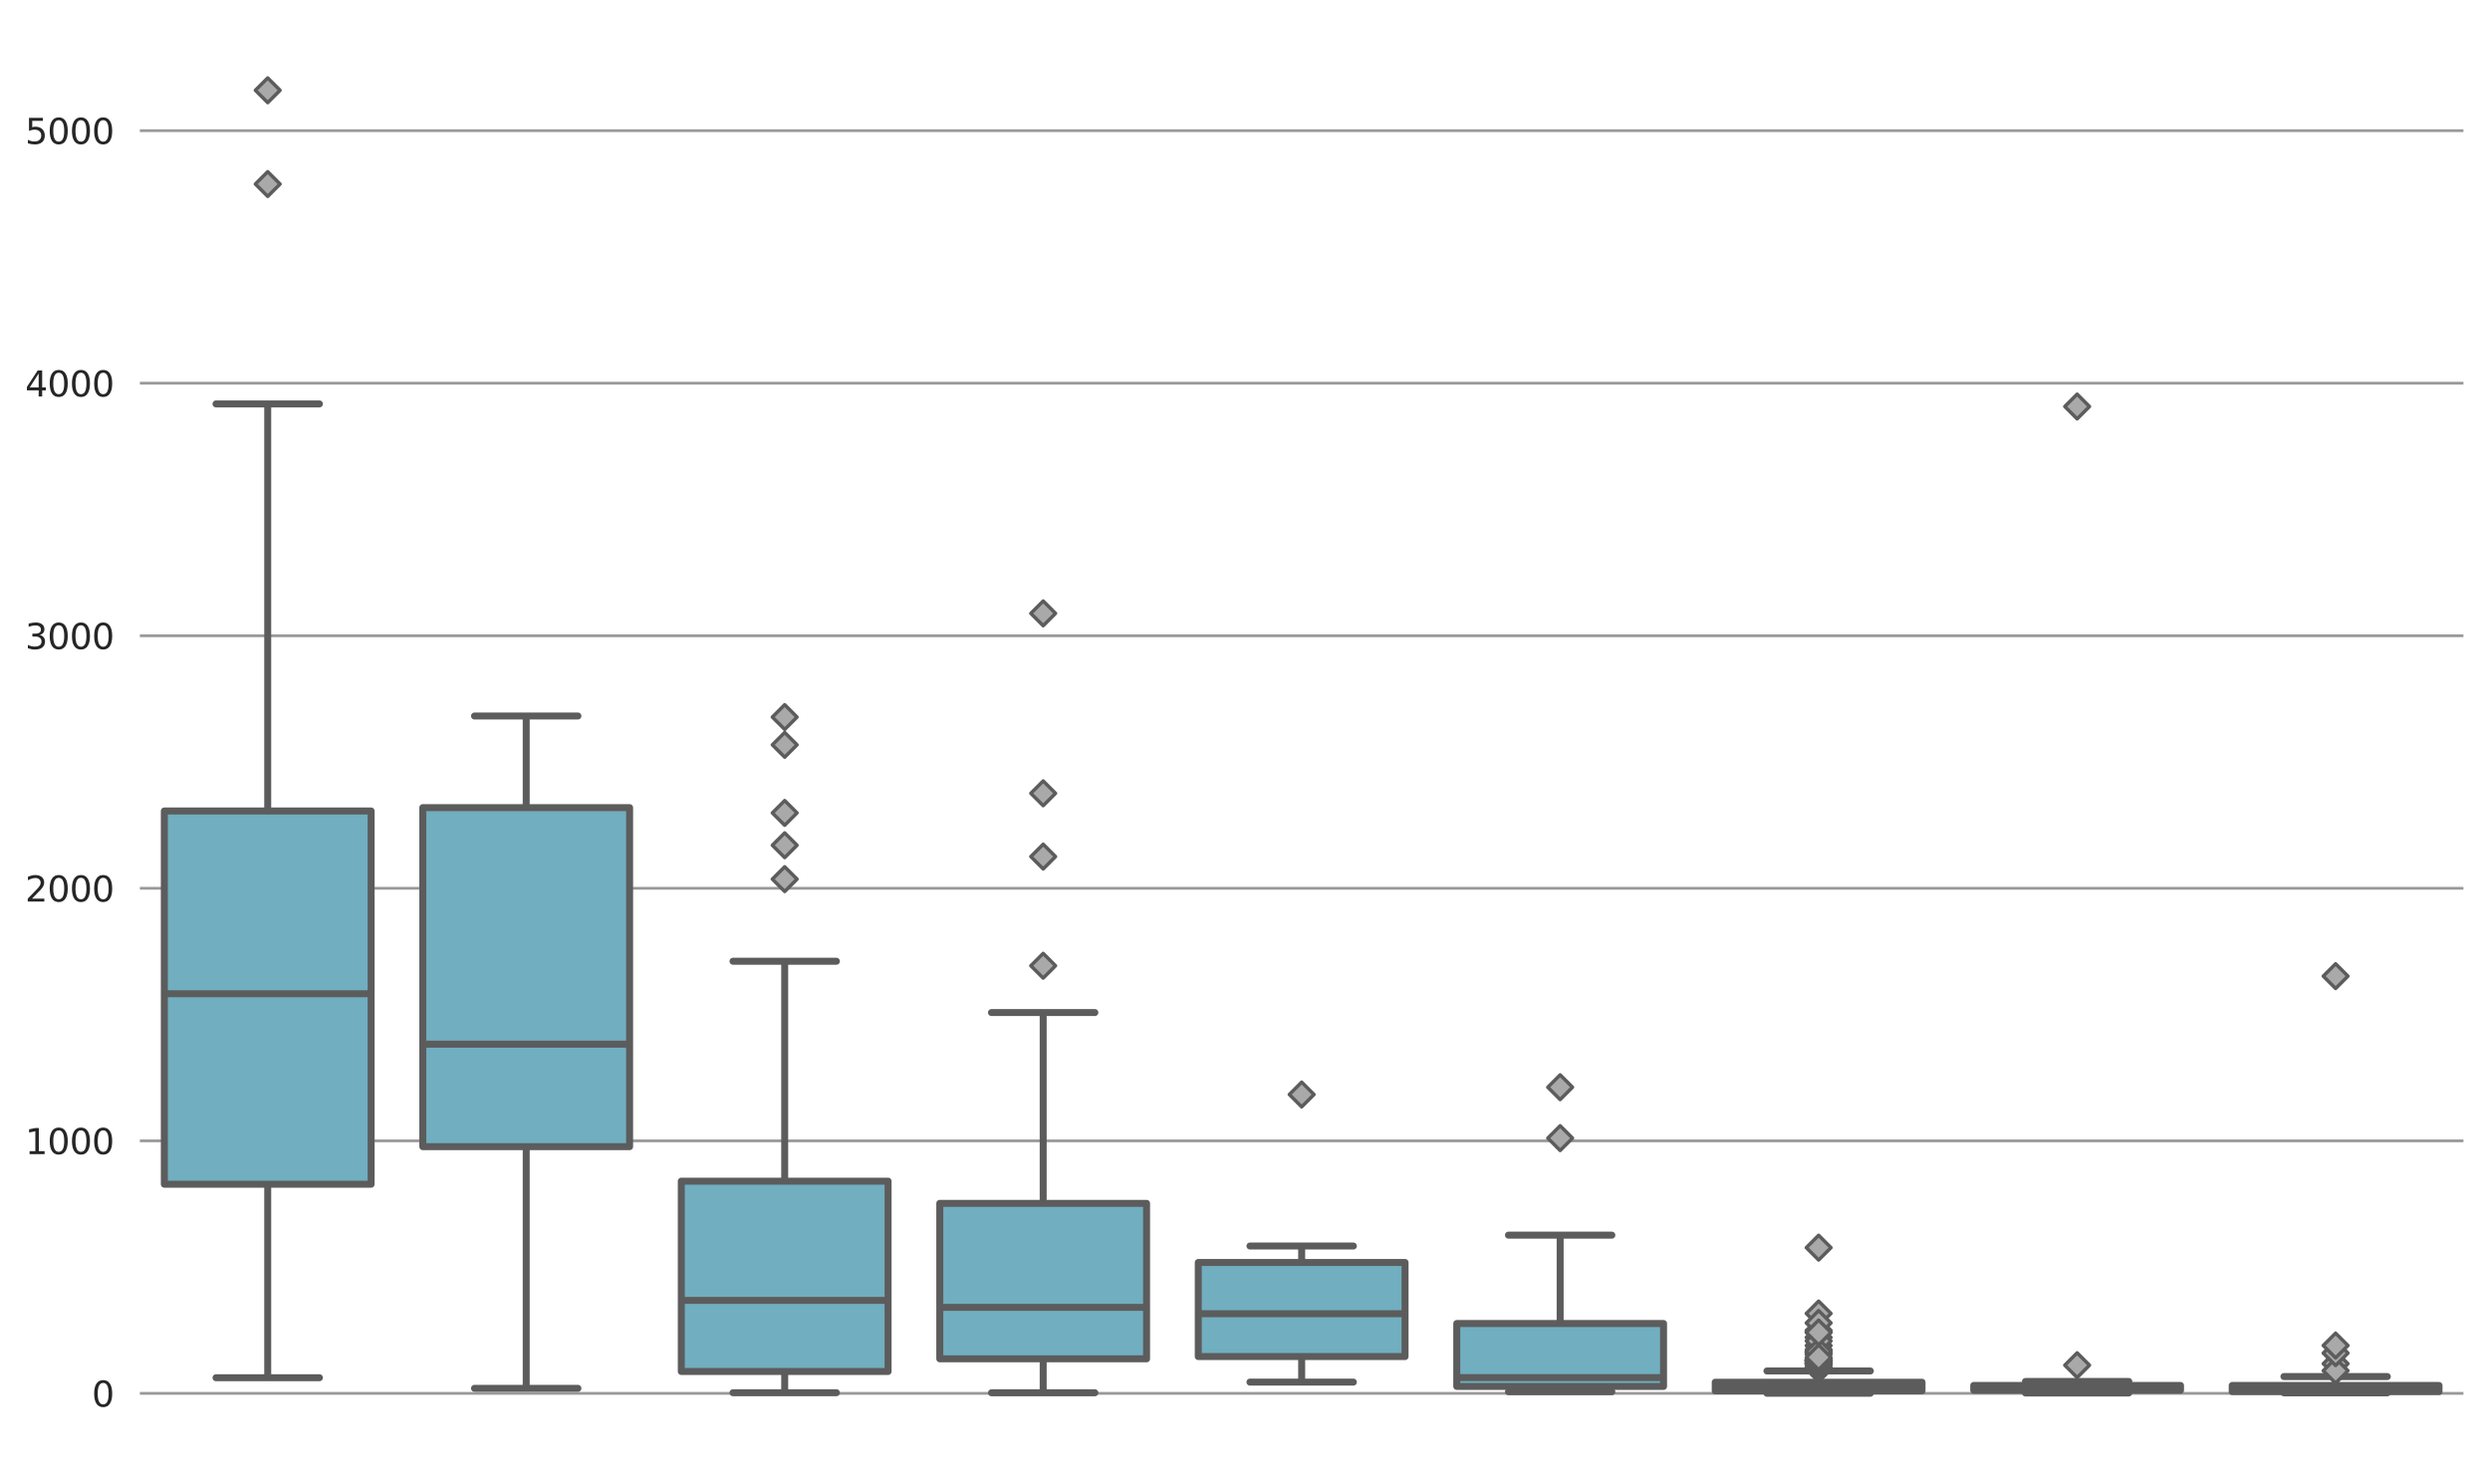 <?xml version="1.0" encoding="utf-8" standalone="no"?>
<!DOCTYPE svg PUBLIC "-//W3C//DTD SVG 1.1//EN"
  "http://www.w3.org/Graphics/SVG/1.1/DTD/svg11.dtd">
<svg xmlns:xlink="http://www.w3.org/1999/xlink" width="712.96pt" height="424.8pt" viewBox="0 0 712.96 424.8" xmlns="http://www.w3.org/2000/svg" version="1.1">
 <defs>
  <style type="text/css">*{stroke-linejoin: round; stroke-linecap: butt}</style>
 </defs>
 <g id="figure_1">
  <g id="patch_1">
   <path d="M 0 424.8 
L 712.96 424.8 
L 712.96 0 
L 0 0 
z
" style="fill: #ffffff"/>
  </g>
  <g id="axes_1">
   <g id="patch_2">
    <path d="M 39.65 417.6 
L 705.76 417.6 
L 705.76 7.2 
L 39.65 7.2 
z
" style="fill: #ffffff"/>
   </g>
   <g id="matplotlib.axis_1"/>
   <g id="matplotlib.axis_2">
    <g id="ytick_1">
     <g id="line2d_1">
      <path d="M 39.65 398.979 
L 705.76 398.979 
" clip-path="url(#paacbcc672d)" style="fill: none; stroke: #999999; stroke-width: 0.8; stroke-linecap: round"/>
     </g>
     <g id="text_1">
      <!-- 0 -->
      <g style="fill: #262626" transform="translate(26.288 402.779) scale(0.1 -0.1)">
       <defs>
        <path id="DejaVuSans-30" d="M 2034 4250 
Q 1547 4250 1301 3770 
Q 1056 3291 1056 2328 
Q 1056 1369 1301 889 
Q 1547 409 2034 409 
Q 2525 409 2770 889 
Q 3016 1369 3016 2328 
Q 3016 3291 2770 3770 
Q 2525 4250 2034 4250 
z
M 2034 4750 
Q 2819 4750 3233 4129 
Q 3647 3509 3647 2328 
Q 3647 1150 3233 529 
Q 2819 -91 2034 -91 
Q 1250 -91 836 529 
Q 422 1150 422 2328 
Q 422 3509 836 4129 
Q 1250 4750 2034 4750 
z
" transform="scale(0.016)"/>
       </defs>
       <use xlink:href="#DejaVuSans-30"/>
      </g>
     </g>
    </g>
    <g id="ytick_2">
     <g id="line2d_2">
      <path d="M 39.65 326.667 
L 705.76 326.667 
" clip-path="url(#paacbcc672d)" style="fill: none; stroke: #999999; stroke-width: 0.8; stroke-linecap: round"/>
     </g>
     <g id="text_2">
      <!-- 1000 -->
      <g style="fill: #262626" transform="translate(7.2 330.466) scale(0.1 -0.1)">
       <defs>
        <path id="DejaVuSans-31" d="M 794 531 
L 1825 531 
L 1825 4091 
L 703 3866 
L 703 4441 
L 1819 4666 
L 2450 4666 
L 2450 531 
L 3481 531 
L 3481 0 
L 794 0 
L 794 531 
z
" transform="scale(0.016)"/>
       </defs>
       <use xlink:href="#DejaVuSans-31"/>
       <use xlink:href="#DejaVuSans-30" transform="translate(63.623 0)"/>
       <use xlink:href="#DejaVuSans-30" transform="translate(127.246 0)"/>
       <use xlink:href="#DejaVuSans-30" transform="translate(190.869 0)"/>
      </g>
     </g>
    </g>
    <g id="ytick_3">
     <g id="line2d_3">
      <path d="M 39.65 254.354 
L 705.76 254.354 
" clip-path="url(#paacbcc672d)" style="fill: none; stroke: #999999; stroke-width: 0.8; stroke-linecap: round"/>
     </g>
     <g id="text_3">
      <!-- 2000 -->
      <g style="fill: #262626" transform="translate(7.2 258.153) scale(0.1 -0.1)">
       <defs>
        <path id="DejaVuSans-32" d="M 1228 531 
L 3431 531 
L 3431 0 
L 469 0 
L 469 531 
Q 828 903 1448 1529 
Q 2069 2156 2228 2338 
Q 2531 2678 2651 2914 
Q 2772 3150 2772 3378 
Q 2772 3750 2511 3984 
Q 2250 4219 1831 4219 
Q 1534 4219 1204 4116 
Q 875 4013 500 3803 
L 500 4441 
Q 881 4594 1212 4672 
Q 1544 4750 1819 4750 
Q 2544 4750 2975 4387 
Q 3406 4025 3406 3419 
Q 3406 3131 3298 2873 
Q 3191 2616 2906 2266 
Q 2828 2175 2409 1742 
Q 1991 1309 1228 531 
z
" transform="scale(0.016)"/>
       </defs>
       <use xlink:href="#DejaVuSans-32"/>
       <use xlink:href="#DejaVuSans-30" transform="translate(63.623 0)"/>
       <use xlink:href="#DejaVuSans-30" transform="translate(127.246 0)"/>
       <use xlink:href="#DejaVuSans-30" transform="translate(190.869 0)"/>
      </g>
     </g>
    </g>
    <g id="ytick_4">
     <g id="line2d_4">
      <path d="M 39.65 182.041 
L 705.76 182.041 
" clip-path="url(#paacbcc672d)" style="fill: none; stroke: #999999; stroke-width: 0.8; stroke-linecap: round"/>
     </g>
     <g id="text_4">
      <!-- 3000 -->
      <g style="fill: #262626" transform="translate(7.2 185.84) scale(0.1 -0.1)">
       <defs>
        <path id="DejaVuSans-33" d="M 2597 2516 
Q 3050 2419 3304 2112 
Q 3559 1806 3559 1356 
Q 3559 666 3084 287 
Q 2609 -91 1734 -91 
Q 1441 -91 1130 -33 
Q 819 25 488 141 
L 488 750 
Q 750 597 1062 519 
Q 1375 441 1716 441 
Q 2309 441 2620 675 
Q 2931 909 2931 1356 
Q 2931 1769 2642 2001 
Q 2353 2234 1838 2234 
L 1294 2234 
L 1294 2753 
L 1863 2753 
Q 2328 2753 2575 2939 
Q 2822 3125 2822 3475 
Q 2822 3834 2567 4026 
Q 2313 4219 1838 4219 
Q 1578 4219 1281 4162 
Q 984 4106 628 3988 
L 628 4550 
Q 988 4650 1302 4700 
Q 1616 4750 1894 4750 
Q 2613 4750 3031 4423 
Q 3450 4097 3450 3541 
Q 3450 3153 3228 2886 
Q 3006 2619 2597 2516 
z
" transform="scale(0.016)"/>
       </defs>
       <use xlink:href="#DejaVuSans-33"/>
       <use xlink:href="#DejaVuSans-30" transform="translate(63.623 0)"/>
       <use xlink:href="#DejaVuSans-30" transform="translate(127.246 0)"/>
       <use xlink:href="#DejaVuSans-30" transform="translate(190.869 0)"/>
      </g>
     </g>
    </g>
    <g id="ytick_5">
     <g id="line2d_5">
      <path d="M 39.65 109.728 
L 705.76 109.728 
" clip-path="url(#paacbcc672d)" style="fill: none; stroke: #999999; stroke-width: 0.8; stroke-linecap: round"/>
     </g>
     <g id="text_5">
      <!-- 4000 -->
      <g style="fill: #262626" transform="translate(7.2 113.528) scale(0.1 -0.1)">
       <defs>
        <path id="DejaVuSans-34" d="M 2419 4116 
L 825 1625 
L 2419 1625 
L 2419 4116 
z
M 2253 4666 
L 3047 4666 
L 3047 1625 
L 3713 1625 
L 3713 1100 
L 3047 1100 
L 3047 0 
L 2419 0 
L 2419 1100 
L 313 1100 
L 313 1709 
L 2253 4666 
z
" transform="scale(0.016)"/>
       </defs>
       <use xlink:href="#DejaVuSans-34"/>
       <use xlink:href="#DejaVuSans-30" transform="translate(63.623 0)"/>
       <use xlink:href="#DejaVuSans-30" transform="translate(127.246 0)"/>
       <use xlink:href="#DejaVuSans-30" transform="translate(190.869 0)"/>
      </g>
     </g>
    </g>
    <g id="ytick_6">
     <g id="line2d_6">
      <path d="M 39.65 37.416 
L 705.76 37.416 
" clip-path="url(#paacbcc672d)" style="fill: none; stroke: #999999; stroke-width: 0.8; stroke-linecap: round"/>
     </g>
     <g id="text_6">
      <!-- 5000 -->
      <g style="fill: #262626" transform="translate(7.2 41.215) scale(0.1 -0.1)">
       <defs>
        <path id="DejaVuSans-35" d="M 691 4666 
L 3169 4666 
L 3169 4134 
L 1269 4134 
L 1269 2991 
Q 1406 3038 1543 3061 
Q 1681 3084 1819 3084 
Q 2600 3084 3056 2656 
Q 3513 2228 3513 1497 
Q 3513 744 3044 326 
Q 2575 -91 1722 -91 
Q 1428 -91 1123 -41 
Q 819 9 494 109 
L 494 744 
Q 775 591 1075 516 
Q 1375 441 1709 441 
Q 2250 441 2565 725 
Q 2881 1009 2881 1497 
Q 2881 1984 2565 2268 
Q 2250 2553 1709 2553 
Q 1456 2553 1204 2497 
Q 953 2441 691 2322 
L 691 4666 
z
" transform="scale(0.016)"/>
       </defs>
       <use xlink:href="#DejaVuSans-35"/>
       <use xlink:href="#DejaVuSans-30" transform="translate(63.623 0)"/>
       <use xlink:href="#DejaVuSans-30" transform="translate(127.246 0)"/>
       <use xlink:href="#DejaVuSans-30" transform="translate(190.869 0)"/>
      </g>
     </g>
    </g>
   </g>
   <g id="patch_3">
    <path d="M 47.051 339.086 
L 106.261 339.086 
L 106.261 232.217 
L 47.051 232.217 
L 47.051 339.086 
z
" clip-path="url(#paacbcc672d)" style="fill: #71aec0; stroke: #5c5c5c; stroke-width: 2; stroke-linejoin: miter"/>
   </g>
   <g id="line2d_7">
    <path d="M 76.656 339.086 
L 76.656 394.498 
" clip-path="url(#paacbcc672d)" style="fill: none; stroke: #5c5c5c; stroke-width: 2"/>
   </g>
   <g id="line2d_8">
    <path d="M 76.656 232.217 
L 76.656 115.655 
" clip-path="url(#paacbcc672d)" style="fill: none; stroke: #5c5c5c; stroke-width: 2"/>
   </g>
   <g id="line2d_9">
    <path d="M 61.854 394.498 
L 91.459 394.498 
" clip-path="url(#paacbcc672d)" style="fill: none; stroke: #5c5c5c; stroke-width: 2; stroke-linecap: round"/>
   </g>
   <g id="line2d_10">
    <path d="M 61.854 115.655 
L 91.459 115.655 
" clip-path="url(#paacbcc672d)" style="fill: none; stroke: #5c5c5c; stroke-width: 2; stroke-linecap: round"/>
   </g>
   <g id="line2d_11">
    <defs>
     <path id="mf3ede1212e" d="M -0 3.536 
L 3.536 0 
L 0 -3.536 
L -3.536 -0 
z
" style="stroke: #5c5c5c; stroke-linejoin: miter"/>
    </defs>
    <g clip-path="url(#paacbcc672d)">
     <use xlink:href="#mf3ede1212e" x="76.656" y="52.701" style="fill: #a9a9a9; stroke: #5c5c5c; stroke-linejoin: miter"/>
     <use xlink:href="#mf3ede1212e" x="76.656" y="25.855" style="fill: #a9a9a9; stroke: #5c5c5c; stroke-linejoin: miter"/>
    </g>
   </g>
   <g id="patch_4">
    <path d="M 121.063 328.327 
L 180.273 328.327 
L 180.273 231.251 
L 121.063 231.251 
L 121.063 328.327 
z
" clip-path="url(#paacbcc672d)" style="fill: #71aec0; stroke: #5c5c5c; stroke-width: 2; stroke-linejoin: miter"/>
   </g>
   <g id="line2d_12">
    <path d="M 150.668 328.327 
L 150.668 397.532 
" clip-path="url(#paacbcc672d)" style="fill: none; stroke: #5c5c5c; stroke-width: 2"/>
   </g>
   <g id="line2d_13">
    <path d="M 150.668 231.251 
L 150.668 205.021 
" clip-path="url(#paacbcc672d)" style="fill: none; stroke: #5c5c5c; stroke-width: 2"/>
   </g>
   <g id="line2d_14">
    <path d="M 135.866 397.532 
L 165.471 397.532 
" clip-path="url(#paacbcc672d)" style="fill: none; stroke: #5c5c5c; stroke-width: 2; stroke-linecap: round"/>
   </g>
   <g id="line2d_15">
    <path d="M 135.866 205.021 
L 165.471 205.021 
" clip-path="url(#paacbcc672d)" style="fill: none; stroke: #5c5c5c; stroke-width: 2; stroke-linecap: round"/>
   </g>
   <g id="line2d_16"/>
   <g id="patch_5">
    <path d="M 195.076 392.704 
L 254.285 392.704 
L 254.285 338.212 
L 195.076 338.212 
L 195.076 392.704 
z
" clip-path="url(#paacbcc672d)" style="fill: #71aec0; stroke: #5c5c5c; stroke-width: 2; stroke-linejoin: miter"/>
   </g>
   <g id="line2d_17">
    <path d="M 224.681 392.704 
L 224.681 398.793 
" clip-path="url(#paacbcc672d)" style="fill: none; stroke: #5c5c5c; stroke-width: 2"/>
   </g>
   <g id="line2d_18">
    <path d="M 224.681 338.212 
L 224.681 275.24 
" clip-path="url(#paacbcc672d)" style="fill: none; stroke: #5c5c5c; stroke-width: 2"/>
   </g>
   <g id="line2d_19">
    <path d="M 209.878 398.793 
L 239.483 398.793 
" clip-path="url(#paacbcc672d)" style="fill: none; stroke: #5c5c5c; stroke-width: 2; stroke-linecap: round"/>
   </g>
   <g id="line2d_20">
    <path d="M 209.878 275.24 
L 239.483 275.24 
" clip-path="url(#paacbcc672d)" style="fill: none; stroke: #5c5c5c; stroke-width: 2; stroke-linecap: round"/>
   </g>
   <g id="line2d_21">
    <g clip-path="url(#paacbcc672d)">
     <use xlink:href="#mf3ede1212e" x="224.681" y="251.731" style="fill: #a9a9a9; stroke: #5c5c5c; stroke-linejoin: miter"/>
     <use xlink:href="#mf3ede1212e" x="224.681" y="213.274" style="fill: #a9a9a9; stroke: #5c5c5c; stroke-linejoin: miter"/>
     <use xlink:href="#mf3ede1212e" x="224.681" y="232.766" style="fill: #a9a9a9; stroke: #5c5c5c; stroke-linejoin: miter"/>
     <use xlink:href="#mf3ede1212e" x="224.681" y="205.325" style="fill: #a9a9a9; stroke: #5c5c5c; stroke-linejoin: miter"/>
     <use xlink:href="#mf3ede1212e" x="224.681" y="242.029" style="fill: #a9a9a9; stroke: #5c5c5c; stroke-linejoin: miter"/>
    </g>
   </g>
   <g id="patch_6">
    <path d="M 269.088 389.082 
L 328.298 389.082 
L 328.298 344.562 
L 269.088 344.562 
L 269.088 389.082 
z
" clip-path="url(#paacbcc672d)" style="fill: #71aec0; stroke: #5c5c5c; stroke-width: 2; stroke-linejoin: miter"/>
   </g>
   <g id="line2d_22">
    <path d="M 298.693 389.082 
L 298.693 398.803 
" clip-path="url(#paacbcc672d)" style="fill: none; stroke: #5c5c5c; stroke-width: 2"/>
   </g>
   <g id="line2d_23">
    <path d="M 298.693 344.562 
L 298.693 289.933 
" clip-path="url(#paacbcc672d)" style="fill: none; stroke: #5c5c5c; stroke-width: 2"/>
   </g>
   <g id="line2d_24">
    <path d="M 283.89 398.803 
L 313.495 398.803 
" clip-path="url(#paacbcc672d)" style="fill: none; stroke: #5c5c5c; stroke-width: 2; stroke-linecap: round"/>
   </g>
   <g id="line2d_25">
    <path d="M 283.89 289.933 
L 313.495 289.933 
" clip-path="url(#paacbcc672d)" style="fill: none; stroke: #5c5c5c; stroke-width: 2; stroke-linecap: round"/>
   </g>
   <g id="line2d_26">
    <g clip-path="url(#paacbcc672d)">
     <use xlink:href="#mf3ede1212e" x="298.693" y="276.528" style="fill: #a9a9a9; stroke: #5c5c5c; stroke-linejoin: miter"/>
     <use xlink:href="#mf3ede1212e" x="298.693" y="227.156" style="fill: #a9a9a9; stroke: #5c5c5c; stroke-linejoin: miter"/>
     <use xlink:href="#mf3ede1212e" x="298.693" y="175.633" style="fill: #a9a9a9; stroke: #5c5c5c; stroke-linejoin: miter"/>
     <use xlink:href="#mf3ede1212e" x="298.693" y="245.273" style="fill: #a9a9a9; stroke: #5c5c5c; stroke-linejoin: miter"/>
    </g>
   </g>
   <g id="patch_7">
    <path d="M 343.1 388.434 
L 402.31 388.434 
L 402.31 361.493 
L 343.1 361.493 
L 343.1 388.434 
z
" clip-path="url(#paacbcc672d)" style="fill: #71aec0; stroke: #5c5c5c; stroke-width: 2; stroke-linejoin: miter"/>
   </g>
   <g id="line2d_27">
    <path d="M 372.705 388.434 
L 372.705 395.749 
" clip-path="url(#paacbcc672d)" style="fill: none; stroke: #5c5c5c; stroke-width: 2"/>
   </g>
   <g id="line2d_28">
    <path d="M 372.705 361.493 
L 372.705 356.781 
" clip-path="url(#paacbcc672d)" style="fill: none; stroke: #5c5c5c; stroke-width: 2"/>
   </g>
   <g id="line2d_29">
    <path d="M 357.903 395.749 
L 387.507 395.749 
" clip-path="url(#paacbcc672d)" style="fill: none; stroke: #5c5c5c; stroke-width: 2; stroke-linecap: round"/>
   </g>
   <g id="line2d_30">
    <path d="M 357.903 356.781 
L 387.507 356.781 
" clip-path="url(#paacbcc672d)" style="fill: none; stroke: #5c5c5c; stroke-width: 2; stroke-linecap: round"/>
   </g>
   <g id="line2d_31">
    <g clip-path="url(#paacbcc672d)">
     <use xlink:href="#mf3ede1212e" x="372.705" y="313.396" style="fill: #a9a9a9; stroke: #5c5c5c; stroke-linejoin: miter"/>
    </g>
   </g>
   <g id="patch_8">
    <path d="M 417.112 396.981 
L 476.322 396.981 
L 476.322 378.971 
L 417.112 378.971 
L 417.112 396.981 
z
" clip-path="url(#paacbcc672d)" style="fill: #71aec0; stroke: #5c5c5c; stroke-width: 2; stroke-linejoin: miter"/>
   </g>
   <g id="line2d_32">
    <path d="M 446.717 396.981 
L 446.717 398.508 
" clip-path="url(#paacbcc672d)" style="fill: none; stroke: #5c5c5c; stroke-width: 2"/>
   </g>
   <g id="line2d_33">
    <path d="M 446.717 378.971 
L 446.717 353.666 
" clip-path="url(#paacbcc672d)" style="fill: none; stroke: #5c5c5c; stroke-width: 2"/>
   </g>
   <g id="line2d_34">
    <path d="M 431.915 398.508 
L 461.52 398.508 
" clip-path="url(#paacbcc672d)" style="fill: none; stroke: #5c5c5c; stroke-width: 2; stroke-linecap: round"/>
   </g>
   <g id="line2d_35">
    <path d="M 431.915 353.666 
L 461.52 353.666 
" clip-path="url(#paacbcc672d)" style="fill: none; stroke: #5c5c5c; stroke-width: 2; stroke-linecap: round"/>
   </g>
   <g id="line2d_36">
    <g clip-path="url(#paacbcc672d)">
     <use xlink:href="#mf3ede1212e" x="446.717" y="325.889" style="fill: #a9a9a9; stroke: #5c5c5c; stroke-linejoin: miter"/>
     <use xlink:href="#mf3ede1212e" x="446.717" y="311.313" style="fill: #a9a9a9; stroke: #5c5c5c; stroke-linejoin: miter"/>
    </g>
   </g>
   <g id="patch_9">
    <path d="M 491.125 398.251 
L 550.334 398.251 
L 550.334 395.781 
L 491.125 395.781 
L 491.125 398.251 
z
" clip-path="url(#paacbcc672d)" style="fill: #71aec0; stroke: #5c5c5c; stroke-width: 2; stroke-linejoin: miter"/>
   </g>
   <g id="line2d_37">
    <path d="M 520.729 398.251 
L 520.729 398.945 
" clip-path="url(#paacbcc672d)" style="fill: none; stroke: #5c5c5c; stroke-width: 2"/>
   </g>
   <g id="line2d_38">
    <path d="M 520.729 395.781 
L 520.729 392.561 
" clip-path="url(#paacbcc672d)" style="fill: none; stroke: #5c5c5c; stroke-width: 2"/>
   </g>
   <g id="line2d_39">
    <path d="M 505.927 398.945 
L 535.532 398.945 
" clip-path="url(#paacbcc672d)" style="fill: none; stroke: #5c5c5c; stroke-width: 2; stroke-linecap: round"/>
   </g>
   <g id="line2d_40">
    <path d="M 505.927 392.561 
L 535.532 392.561 
" clip-path="url(#paacbcc672d)" style="fill: none; stroke: #5c5c5c; stroke-width: 2; stroke-linecap: round"/>
   </g>
   <g id="line2d_41">
    <g clip-path="url(#paacbcc672d)">
     <use xlink:href="#mf3ede1212e" x="520.729" y="390.289" style="fill: #a9a9a9; stroke: #5c5c5c; stroke-linejoin: miter"/>
     <use xlink:href="#mf3ede1212e" x="520.729" y="389.522" style="fill: #a9a9a9; stroke: #5c5c5c; stroke-linejoin: miter"/>
     <use xlink:href="#mf3ede1212e" x="520.729" y="387.149" style="fill: #a9a9a9; stroke: #5c5c5c; stroke-linejoin: miter"/>
     <use xlink:href="#mf3ede1212e" x="520.729" y="389.683" style="fill: #a9a9a9; stroke: #5c5c5c; stroke-linejoin: miter"/>
     <use xlink:href="#mf3ede1212e" x="520.729" y="391.472" style="fill: #a9a9a9; stroke: #5c5c5c; stroke-linejoin: miter"/>
     <use xlink:href="#mf3ede1212e" x="520.729" y="357.247" style="fill: #a9a9a9; stroke: #5c5c5c; stroke-linejoin: miter"/>
     <use xlink:href="#mf3ede1212e" x="520.729" y="391.74" style="fill: #a9a9a9; stroke: #5c5c5c; stroke-linejoin: miter"/>
     <use xlink:href="#mf3ede1212e" x="520.729" y="387.786" style="fill: #a9a9a9; stroke: #5c5c5c; stroke-linejoin: miter"/>
     <use xlink:href="#mf3ede1212e" x="520.729" y="385.299" style="fill: #a9a9a9; stroke: #5c5c5c; stroke-linejoin: miter"/>
     <use xlink:href="#mf3ede1212e" x="520.729" y="381.378" style="fill: #a9a9a9; stroke: #5c5c5c; stroke-linejoin: miter"/>
     <use xlink:href="#mf3ede1212e" x="520.729" y="389.255" style="fill: #a9a9a9; stroke: #5c5c5c; stroke-linejoin: miter"/>
     <use xlink:href="#mf3ede1212e" x="520.729" y="389.447" style="fill: #a9a9a9; stroke: #5c5c5c; stroke-linejoin: miter"/>
     <use xlink:href="#mf3ede1212e" x="520.729" y="390.289" style="fill: #a9a9a9; stroke: #5c5c5c; stroke-linejoin: miter"/>
     <use xlink:href="#mf3ede1212e" x="520.729" y="389.984" style="fill: #a9a9a9; stroke: #5c5c5c; stroke-linejoin: miter"/>
     <use xlink:href="#mf3ede1212e" x="520.729" y="390.314" style="fill: #a9a9a9; stroke: #5c5c5c; stroke-linejoin: miter"/>
     <use xlink:href="#mf3ede1212e" x="520.729" y="376.102" style="fill: #a9a9a9; stroke: #5c5c5c; stroke-linejoin: miter"/>
     <use xlink:href="#mf3ede1212e" x="520.729" y="392.067" style="fill: #a9a9a9; stroke: #5c5c5c; stroke-linejoin: miter"/>
     <use xlink:href="#mf3ede1212e" x="520.729" y="387.198" style="fill: #a9a9a9; stroke: #5c5c5c; stroke-linejoin: miter"/>
     <use xlink:href="#mf3ede1212e" x="520.729" y="386.481" style="fill: #a9a9a9; stroke: #5c5c5c; stroke-linejoin: miter"/>
     <use xlink:href="#mf3ede1212e" x="520.729" y="389.595" style="fill: #a9a9a9; stroke: #5c5c5c; stroke-linejoin: miter"/>
     <use xlink:href="#mf3ede1212e" x="520.729" y="390.777" style="fill: #a9a9a9; stroke: #5c5c5c; stroke-linejoin: miter"/>
     <use xlink:href="#mf3ede1212e" x="520.729" y="380.969" style="fill: #a9a9a9; stroke: #5c5c5c; stroke-linejoin: miter"/>
     <use xlink:href="#mf3ede1212e" x="520.729" y="389.676" style="fill: #a9a9a9; stroke: #5c5c5c; stroke-linejoin: miter"/>
     <use xlink:href="#mf3ede1212e" x="520.729" y="391.74" style="fill: #a9a9a9; stroke: #5c5c5c; stroke-linejoin: miter"/>
     <use xlink:href="#mf3ede1212e" x="520.729" y="390.568" style="fill: #a9a9a9; stroke: #5c5c5c; stroke-linejoin: miter"/>
     <use xlink:href="#mf3ede1212e" x="520.729" y="390.344" style="fill: #a9a9a9; stroke: #5c5c5c; stroke-linejoin: miter"/>
     <use xlink:href="#mf3ede1212e" x="520.729" y="382.96" style="fill: #a9a9a9; stroke: #5c5c5c; stroke-linejoin: miter"/>
     <use xlink:href="#mf3ede1212e" x="520.729" y="378.81" style="fill: #a9a9a9; stroke: #5c5c5c; stroke-linejoin: miter"/>
     <use xlink:href="#mf3ede1212e" x="520.729" y="383.973" style="fill: #a9a9a9; stroke: #5c5c5c; stroke-linejoin: miter"/>
     <use xlink:href="#mf3ede1212e" x="520.729" y="389.156" style="fill: #a9a9a9; stroke: #5c5c5c; stroke-linejoin: miter"/>
     <use xlink:href="#mf3ede1212e" x="520.729" y="389.571" style="fill: #a9a9a9; stroke: #5c5c5c; stroke-linejoin: miter"/>
     <use xlink:href="#mf3ede1212e" x="520.729" y="386.982" style="fill: #a9a9a9; stroke: #5c5c5c; stroke-linejoin: miter"/>
     <use xlink:href="#mf3ede1212e" x="520.729" y="381.542" style="fill: #a9a9a9; stroke: #5c5c5c; stroke-linejoin: miter"/>
     <use xlink:href="#mf3ede1212e" x="520.729" y="388.656" style="fill: #a9a9a9; stroke: #5c5c5c; stroke-linejoin: miter"/>
    </g>
   </g>
   <g id="patch_10">
    <path d="M 565.137 398.08 
L 624.347 398.08 
L 624.347 396.703 
L 565.137 396.703 
L 565.137 398.08 
z
" clip-path="url(#paacbcc672d)" style="fill: #71aec0; stroke: #5c5c5c; stroke-width: 2; stroke-linejoin: miter"/>
   </g>
   <g id="line2d_42">
    <path d="M 594.742 398.08 
L 594.742 398.857 
" clip-path="url(#paacbcc672d)" style="fill: none; stroke: #5c5c5c; stroke-width: 2"/>
   </g>
   <g id="line2d_43">
    <path d="M 594.742 396.703 
L 594.742 395.569 
" clip-path="url(#paacbcc672d)" style="fill: none; stroke: #5c5c5c; stroke-width: 2"/>
   </g>
   <g id="line2d_44">
    <path d="M 579.939 398.857 
L 609.544 398.857 
" clip-path="url(#paacbcc672d)" style="fill: none; stroke: #5c5c5c; stroke-width: 2; stroke-linecap: round"/>
   </g>
   <g id="line2d_45">
    <path d="M 579.939 395.569 
L 609.544 395.569 
" clip-path="url(#paacbcc672d)" style="fill: none; stroke: #5c5c5c; stroke-width: 2; stroke-linecap: round"/>
   </g>
   <g id="line2d_46">
    <g clip-path="url(#paacbcc672d)">
     <use xlink:href="#mf3ede1212e" x="594.742" y="116.402" style="fill: #a9a9a9; stroke: #5c5c5c; stroke-linejoin: miter"/>
     <use xlink:href="#mf3ede1212e" x="594.742" y="390.909" style="fill: #a9a9a9; stroke: #5c5c5c; stroke-linejoin: miter"/>
    </g>
   </g>
   <g id="patch_11">
    <path d="M 639.149 398.472 
L 698.359 398.472 
L 698.359 396.712 
L 639.149 396.712 
L 639.149 398.472 
z
" clip-path="url(#paacbcc672d)" style="fill: #71aec0; stroke: #5c5c5c; stroke-width: 2; stroke-linejoin: miter"/>
   </g>
   <g id="line2d_47">
    <path d="M 668.754 398.472 
L 668.754 398.825 
" clip-path="url(#paacbcc672d)" style="fill: none; stroke: #5c5c5c; stroke-width: 2"/>
   </g>
   <g id="line2d_48">
    <path d="M 668.754 396.712 
L 668.754 394.162 
" clip-path="url(#paacbcc672d)" style="fill: none; stroke: #5c5c5c; stroke-width: 2"/>
   </g>
   <g id="line2d_49">
    <path d="M 653.951 398.825 
L 683.556 398.825 
" clip-path="url(#paacbcc672d)" style="fill: none; stroke: #5c5c5c; stroke-width: 2; stroke-linecap: round"/>
   </g>
   <g id="line2d_50">
    <path d="M 653.951 394.162 
L 683.556 394.162 
" clip-path="url(#paacbcc672d)" style="fill: none; stroke: #5c5c5c; stroke-width: 2; stroke-linecap: round"/>
   </g>
   <g id="line2d_51">
    <g clip-path="url(#paacbcc672d)">
     <use xlink:href="#mf3ede1212e" x="668.754" y="390.479" style="fill: #a9a9a9; stroke: #5c5c5c; stroke-linejoin: miter"/>
     <use xlink:href="#mf3ede1212e" x="668.754" y="279.504" style="fill: #a9a9a9; stroke: #5c5c5c; stroke-linejoin: miter"/>
     <use xlink:href="#mf3ede1212e" x="668.754" y="392.488" style="fill: #a9a9a9; stroke: #5c5c5c; stroke-linejoin: miter"/>
     <use xlink:href="#mf3ede1212e" x="668.754" y="387.447" style="fill: #a9a9a9; stroke: #5c5c5c; stroke-linejoin: miter"/>
     <use xlink:href="#mf3ede1212e" x="668.754" y="385.269" style="fill: #a9a9a9; stroke: #5c5c5c; stroke-linejoin: miter"/>
    </g>
   </g>
   <g id="line2d_52">
    <path d="M 47.051 284.549 
L 106.261 284.549 
" clip-path="url(#paacbcc672d)" style="fill: none; stroke: #5c5c5c; stroke-width: 2"/>
   </g>
   <g id="line2d_53">
    <path d="M 121.063 298.986 
L 180.273 298.986 
" clip-path="url(#paacbcc672d)" style="fill: none; stroke: #5c5c5c; stroke-width: 2"/>
   </g>
   <g id="line2d_54">
    <path d="M 195.076 372.343 
L 254.285 372.343 
" clip-path="url(#paacbcc672d)" style="fill: none; stroke: #5c5c5c; stroke-width: 2"/>
   </g>
   <g id="line2d_55">
    <path d="M 269.088 374.347 
L 328.298 374.347 
" clip-path="url(#paacbcc672d)" style="fill: none; stroke: #5c5c5c; stroke-width: 2"/>
   </g>
   <g id="line2d_56">
    <path d="M 343.1 376.168 
L 402.31 376.168 
" clip-path="url(#paacbcc672d)" style="fill: none; stroke: #5c5c5c; stroke-width: 2"/>
   </g>
   <g id="line2d_57">
    <path d="M 417.112 394.461 
L 476.322 394.461 
" clip-path="url(#paacbcc672d)" style="fill: none; stroke: #5c5c5c; stroke-width: 2"/>
   </g>
   <g id="line2d_58">
    <path d="M 491.125 397.428 
L 550.334 397.428 
" clip-path="url(#paacbcc672d)" style="fill: none; stroke: #5c5c5c; stroke-width: 2"/>
   </g>
   <g id="line2d_59">
    <path d="M 565.137 397.807 
L 624.347 397.807 
" clip-path="url(#paacbcc672d)" style="fill: none; stroke: #5c5c5c; stroke-width: 2"/>
   </g>
   <g id="line2d_60">
    <path d="M 639.149 398 
L 698.359 398 
" clip-path="url(#paacbcc672d)" style="fill: none; stroke: #5c5c5c; stroke-width: 2"/>
   </g>
   <g id="patch_12">
    <path d="M 39.65 417.6 
L 39.65 7.2 
" style="fill: none; stroke: #ffffff; stroke-width: 0.8; stroke-linejoin: miter; stroke-linecap: square"/>
   </g>
   <g id="patch_13">
    <path d="M 705.76 417.6 
L 705.76 7.2 
" style="fill: none; stroke: #ffffff; stroke-width: 0.8; stroke-linejoin: miter; stroke-linecap: square"/>
   </g>
   <g id="patch_14">
    <path d="M 39.65 417.6 
L 705.76 417.6 
" style="fill: none; stroke: #ffffff; stroke-width: 0.8; stroke-linejoin: miter; stroke-linecap: square"/>
   </g>
   <g id="patch_15">
    <path d="M 39.65 7.2 
L 705.76 7.2 
" style="fill: none; stroke: #ffffff; stroke-width: 0.8; stroke-linejoin: miter; stroke-linecap: square"/>
   </g>
  </g>
 </g>
 <defs>
  <clipPath id="paacbcc672d">
   <rect x="39.65" y="7.2" width="666.11" height="410.4"/>
  </clipPath>
 </defs>
</svg>
